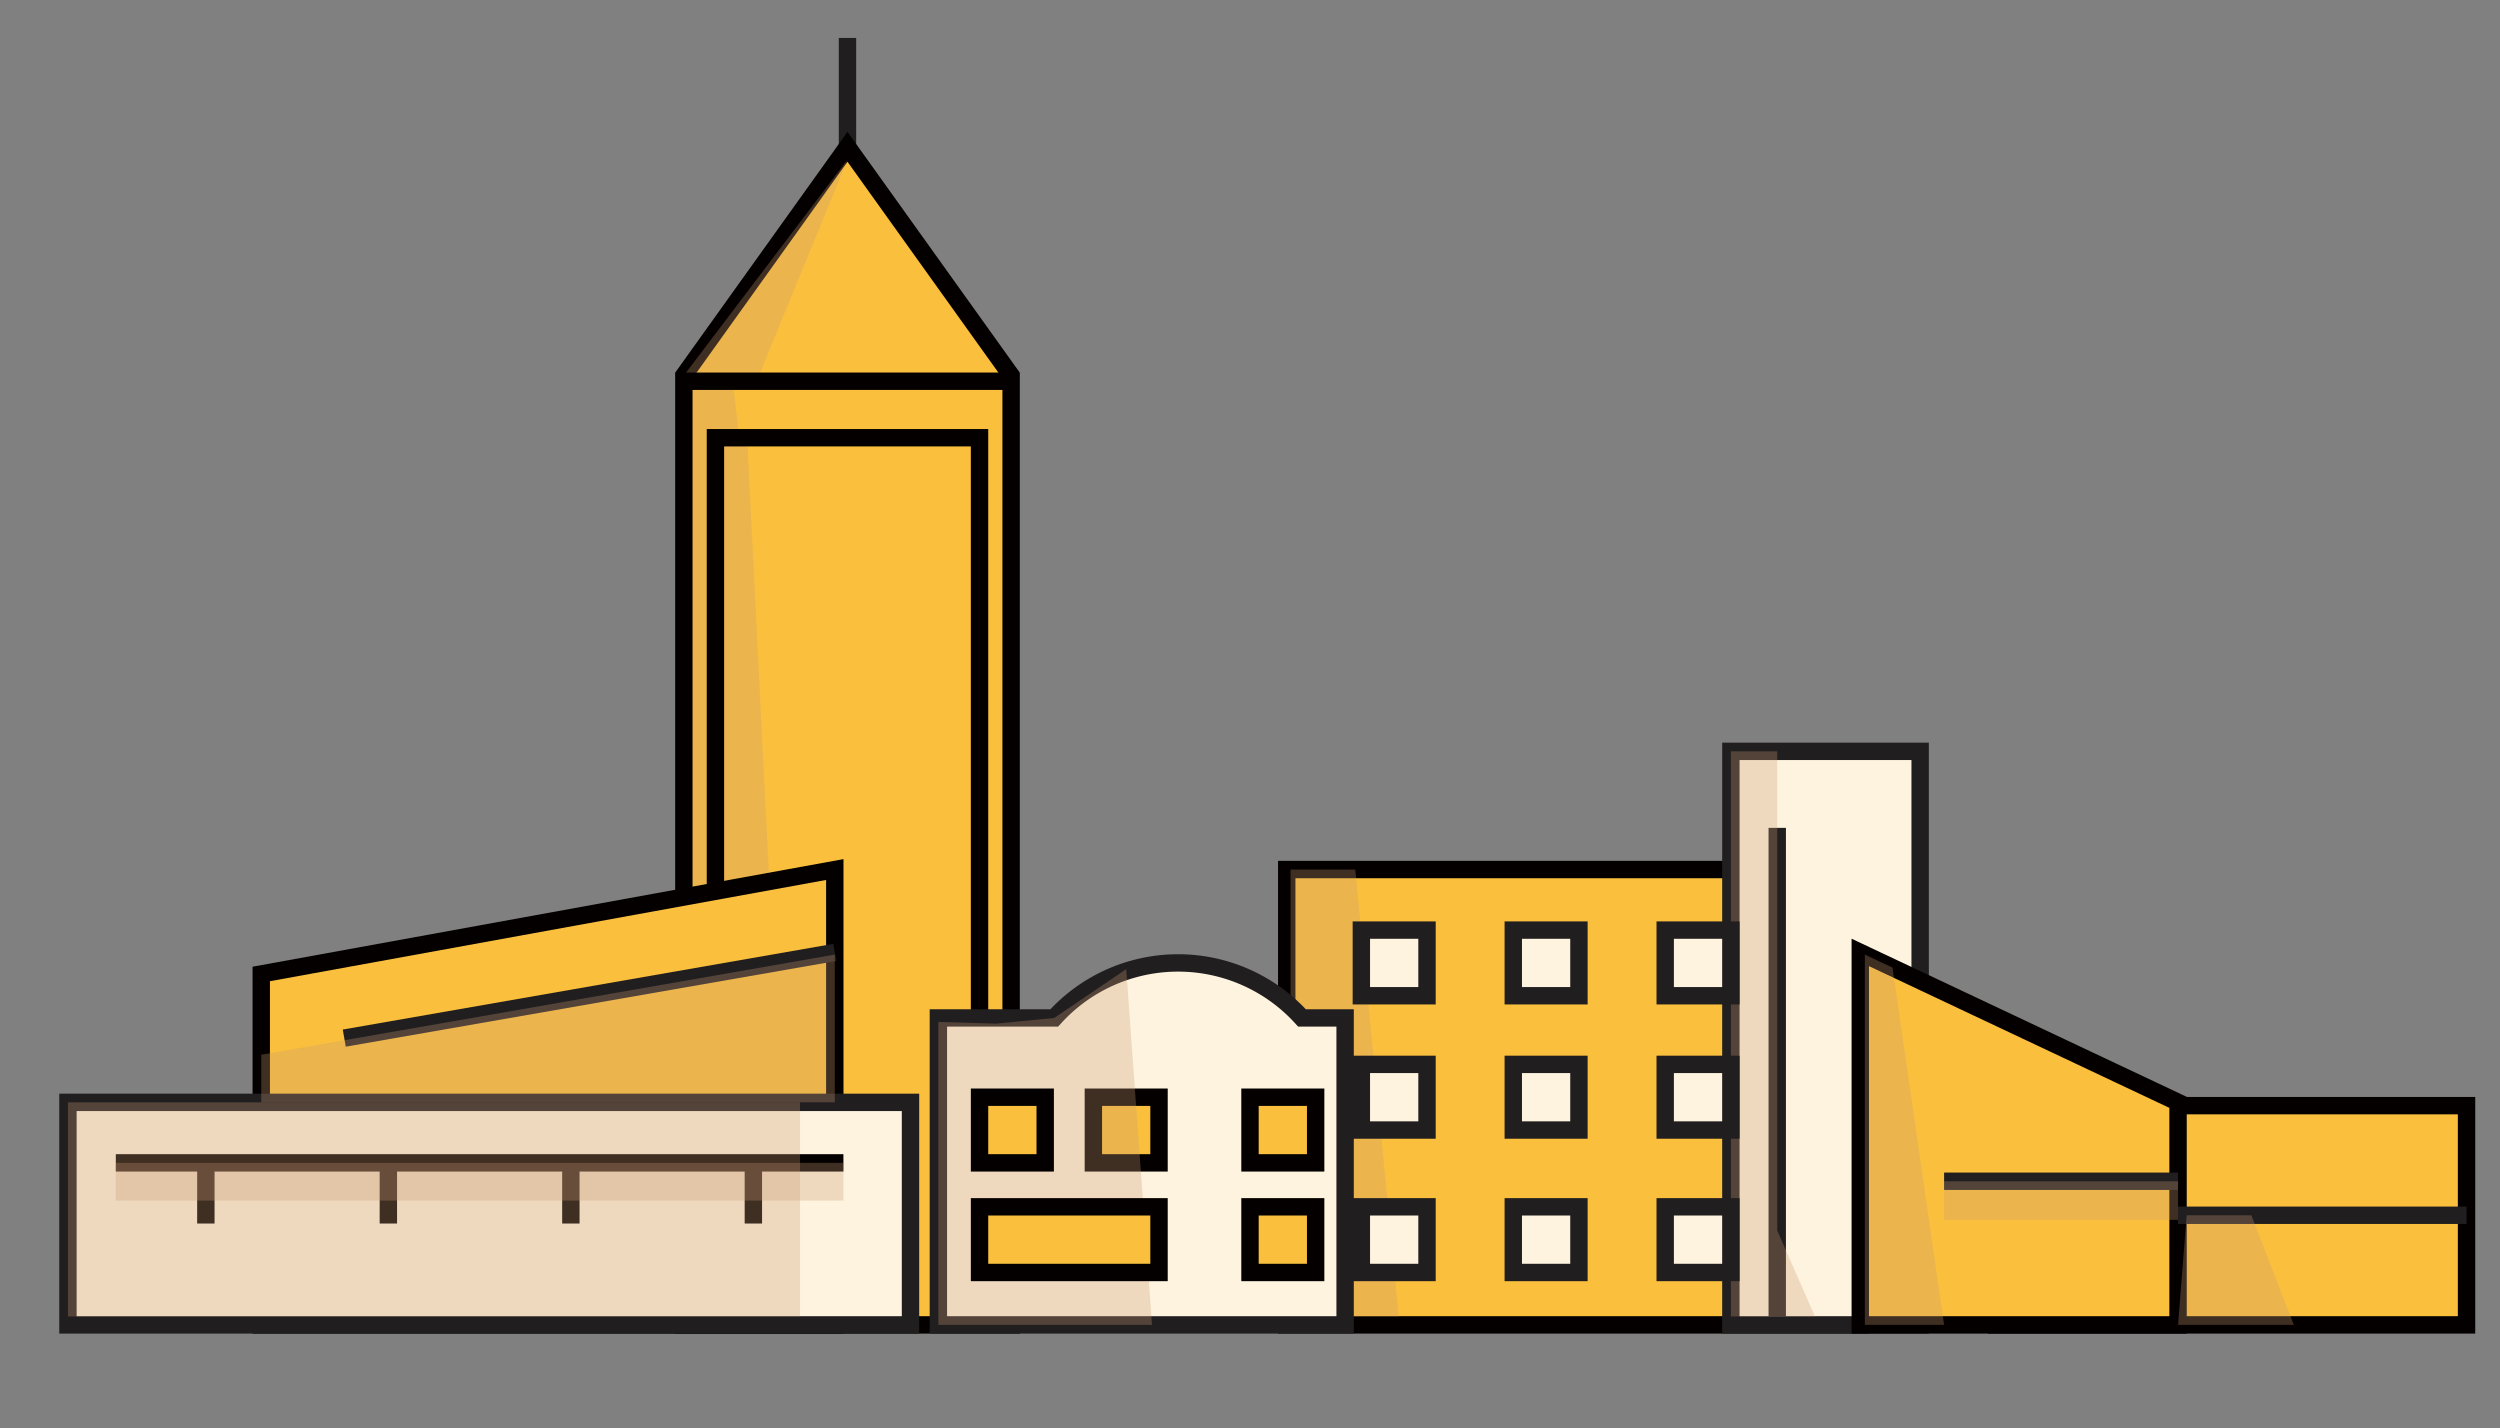 <svg xmlns="http://www.w3.org/2000/svg" viewBox="0 0 431.501 246.478"><rect x="0" y="0" width="431.501" height="246.478" fill="#808080" stroke="none"/><defs><style>.cls-1{isolation:isolate;}.cls-2,.cls-3{fill:#f9bf3d;}.cls-3,.cls-7{stroke:#040000;}.cls-3,.cls-4,.cls-5,.cls-7,.cls-8{stroke-miterlimit:10;stroke-width:3px;}.cls-4,.cls-9{fill:#fdf3df;}.cls-4,.cls-5,.cls-8{stroke:#211e20;}.cls-5{fill:#a4a4a4;}.cls-6{fill:#c89a74;opacity:0.3;mix-blend-mode:multiply;}.cls-7,.cls-8{fill:none;}</style></defs><title>2020年工时账单（测试）</title><g class="cls-1"><g id="图层_1" data-name="图层 1"><polygon class="cls-2" points="174.519 228.676 118.034 228.676 118.034 64.802 146.276 25.339 174.519 64.802 174.519 228.676"/><rect class="cls-3" x="222.092" y="150.082" width="98.994" height="78.593"/><rect class="cls-4" x="298.749" y="129.682" width="32.67" height="98.994"/><line class="cls-5" x1="146.276" y1="6.552" x2="146.276" y2="25.339"/><polygon class="cls-6" points="118.034 188.385 118.034 188.385 118.034 65.802 126.502 65.802 127.586 75.552 123.485 75.552 123.485 180.897 118.034 188.385"/><polygon class="cls-7" points="174.519 228.676 118.034 228.676 118.034 64.802 146.276 25.339 174.519 64.802 174.519 228.676"/><rect class="cls-3" x="344.586" y="190.835" width="81.14" height="37.841"/><polygon class="cls-3" points="321.085 228.676 375.931 228.676 375.931 190.266 321.085 164.389 321.085 228.676"/><polygon class="cls-6" points="146.276 27.552 130.586 65.802 118.034 64.802 146.276 27.552"/><polygon class="cls-6" points="134.419 185.055 123.485 190.835 123.485 75.552 128.952 75.552 134.419 185.055"/><line class="cls-3" x1="118.034" y1="65.802" x2="174.519" y2="65.802"/><polyline class="cls-7" points="169.068 175.695 169.068 75.552 123.485 75.552 123.485 153.833"/><line class="cls-8" x1="306.752" y1="142.891" x2="306.752" y2="227.218"/><line class="cls-8" x1="335.554" y1="203.885" x2="375.931" y2="203.885"/><line class="cls-8" x1="375.931" y1="209.755" x2="425.726" y2="209.755"/><polygon class="cls-2" points="144.086 228.676 45.092 228.676 45.092 168.105 144.086 150.082 144.086 228.676"/><polygon class="cls-7" points="144.086 228.676 45.092 228.676 45.092 168.105 144.086 150.082 144.086 228.676"/><rect class="cls-4" x="11.726" y="190.266" width="145.428" height="38.41" transform="translate(168.879 418.941) rotate(180)"/><line class="cls-8" x1="144.086" y1="164.389" x2="59.419" y2="179.179"/><polygon class="cls-6" points="45.092 182.052 144.086 164.761 144.086 190.266 45.092 190.266 45.092 182.052"/><line class="cls-7" x1="19.99" y1="200.712" x2="145.573" y2="200.712"/><line class="cls-7" x1="130.031" y1="200.712" x2="130.031" y2="211.181"/><line class="cls-7" x1="98.531" y1="200.712" x2="98.531" y2="211.181"/><line class="cls-7" x1="67.031" y1="200.712" x2="67.031" y2="211.181"/><line class="cls-7" x1="35.531" y1="200.712" x2="35.531" y2="211.181"/><rect class="cls-6" x="19.99" y="200.712" width="125.583" height="6.506"/><polygon class="cls-6" points="241.419 227.218 222.752 227.218 222.752 150.082 233.919 150.082 241.419 227.218"/><path class="cls-9" d="M224.722,175.695a28.821,28.821,0,0,0-42.759,0H161.964v52.98h70.204V175.695Z"/><path class="cls-8" d="M224.722,175.695a28.821,28.821,0,0,0-42.759,0H161.964v52.98h70.204V175.695Z"/><rect class="cls-3" x="188.715" y="189.379" width="11.333" height="11.333"/><rect class="cls-3" x="215.75" y="189.379" width="11.333" height="11.333"/><rect class="cls-3" x="215.75" y="208.298" width="11.333" height="11.333"/><polygon class="cls-6" points="194.381 167.271 198.836 228.676 161.964 228.676 161.964 176.385 171.961 176.677 181.964 175.695 194.381 167.271"/><rect class="cls-3" x="169.068" y="208.298" width="30.98" height="11.333"/><rect class="cls-3" x="169.068" y="189.379" width="11.333" height="11.333"/><polygon class="cls-6" points="313.252 227.218 298.749 227.218 298.749 129.682 306.752 129.682 306.752 212.385 313.252 227.218"/><rect class="cls-6" x="335.554" y="203.885" width="40.378" height="6.667"/><polygon class="cls-6" points="335.554 228.676 321.874 228.676 321.874 164.761 326.646 167.013 335.554 228.676"/><polygon class="cls-6" points="377.419 209.755 388.586 209.755 395.919 228.676 375.931 228.676 377.419 209.755"/><rect class="cls-4" x="234.969" y="160.535" width="11.333" height="11.333"/><rect class="cls-4" x="261.192" y="160.535" width="11.333" height="11.333"/><rect class="cls-4" x="287.415" y="160.535" width="11.333" height="11.333"/><rect class="cls-4" x="234.969" y="183.712" width="11.333" height="11.333"/><rect class="cls-4" x="261.192" y="183.712" width="11.333" height="11.333"/><rect class="cls-4" x="287.415" y="183.712" width="11.333" height="11.333"/><rect class="cls-4" x="234.969" y="208.298" width="11.333" height="11.333"/><rect class="cls-4" x="261.192" y="208.298" width="11.333" height="11.333"/><rect class="cls-4" x="287.415" y="208.298" width="11.333" height="11.333"/><rect class="cls-6" x="11.726" y="190.266" width="126.36" height="36.953"/></g></g></svg>